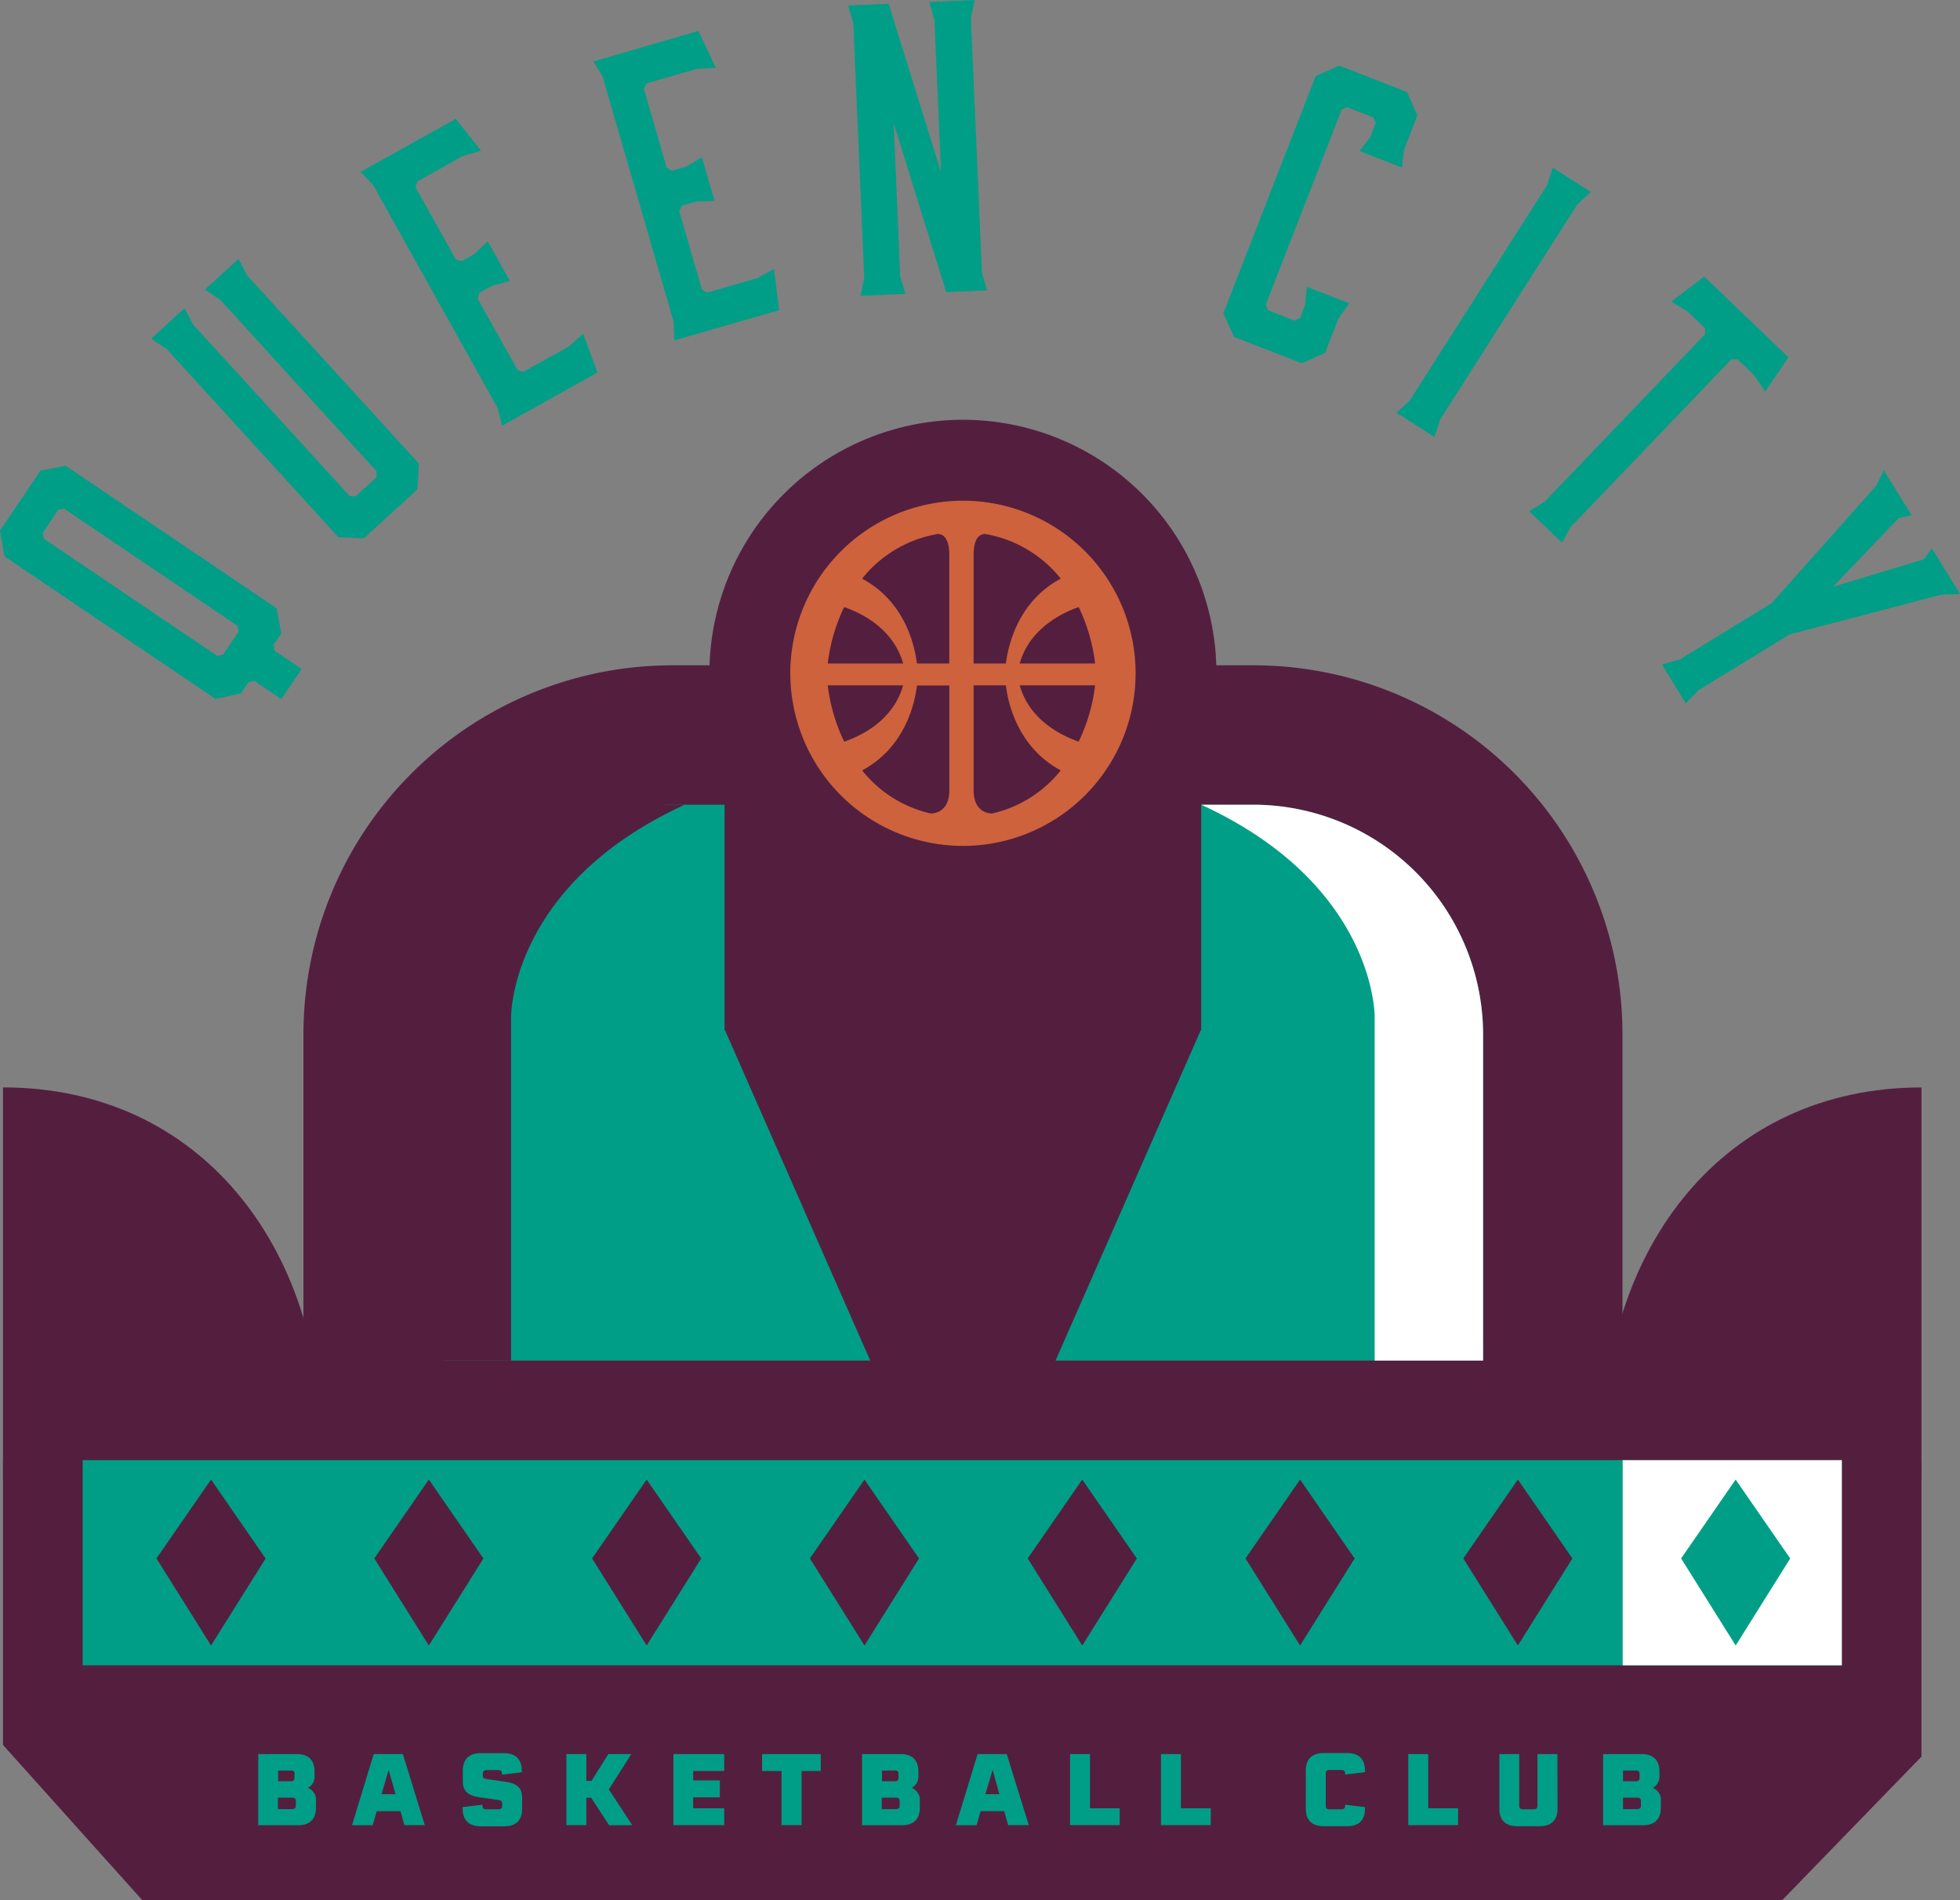<svg xmlns="http://www.w3.org/2000/svg" id="Layer_1" width="379.66" height="368.18" data-name="Layer 1"><rect width="100%" height="100%" fill="#808080" stroke="none"/><defs id="defs4"><style id="style2">.cls-3{fill:#fff}.cls-4{fill:#541f3e}.cls-5{fill:#009e87}</style></defs><path id="path192" d="M137.41 130.44a49.11 49.11 0 1 0 49.1-49.11 49.16 49.16 0 0 0-49.1 49.11m15.82 0a33.29 33.29 0 1 1 33.28 33.28 33.32 33.32 0 0 1-33.23-33.28z" class="cls-4" style="fill:#541f3e"/><path id="path194" d="M130.17 142.41h112.69a57.89 57.89 0 0 1 57.89 57.89v76.79H72.28v-76.8a57.89 57.89 0 0 1 57.89-57.88" class="cls-5" style="fill:#009e87"/><path id="path196" d="M314.28 290.61H58.78v-90.32a71.48 71.48 0 0 1 71.39-71.39h112.69a71.48 71.48 0 0 1 71.42 71.39zm-228.49-27h201.49v-63.32a44.56 44.56 0 0 0-44.38-44.38H130.17a44.56 44.56 0 0 0-44.38 44.38z" class="cls-4" style="fill:#541f3e"/><path id="rect198" d="M140.35 136.35h92.33v63.22h-92.33z" class="cls-4" style="fill:#541f3e"/><circle id="circle200" cx="186.51" cy="130.44" r="41.2" style="fill:#cd623d"/><path id="path202" d="M141.28 130.44a45.25 45.25 0 1 1 45.24 45.25 45.29 45.29 0 0 1-45.24-45.25m11.81 0a33.44 33.44 0 1 0 33.43-33.43 33.47 33.47 0 0 0-33.44 33.43z" class="cls-4" style="fill:#541f3e"/><path id="path204" d="M174.94 128.55h-14.6a34.5 34.5 0 0 1 3.18-10.94c3.76 1.33 9.55 4.36 11.42 10.94" class="cls-4" style="fill:#541f3e"/><path id="path206" d="M174.94 132.78h-14.6a34.5 34.5 0 0 0 3.18 10.91c3.76-1.29 9.55-4.33 11.42-10.91" class="cls-4" style="fill:#541f3e"/><path id="path208" d="M180.28 157.61a23.73 23.73 0 0 1-13.28-8.35c8.2-4.39 10.16-12.72 10.62-16.45h6.27v20.31c-.01 4.43-3.21 4.49-3.61 4.49" class="cls-4" style="fill:#541f3e"/><path id="path210" d="M183.88 107.55v21h-6.27c-.46-3.73-2.42-12.05-10.62-16.44a23.9 23.9 0 0 1 14.7-8.66c.95.04 2.19.72 2.19 4.1" class="cls-4" style="fill:#541f3e"/><path id="path212" d="M197.52 128.55h14.6a34.2 34.2 0 0 0-3.18-10.94c-3.66 1.33-9.55 4.36-11.42 10.94" class="cls-4" style="fill:#541f3e"/><path id="path214" d="M197.52 132.78h14.6a34.2 34.2 0 0 1-3.18 10.91c-3.66-1.29-9.55-4.33-11.42-10.91" class="cls-4" style="fill:#541f3e"/><path id="path216" d="M192.19 157.61a23.7 23.7 0 0 0 13.28-8.35c-8.19-4.42-10.19-12.75-10.62-16.48h-6.26v20.31c0 4.46 3.19 4.52 3.6 4.52" class="cls-4" style="fill:#541f3e"/><path id="path218" d="M188.59 107.55v21h6.26c.47-3.73 2.43-12.05 10.62-16.44a23.9 23.9 0 0 0-14.69-8.66c-.95.04-2.19.72-2.19 4.1" class="cls-4" style="fill:#541f3e"/><path id="polygon220" d="M543.35 374.91h-92.23l30.87 70.24h30.49z" class="cls-4" style="fill:#541f3e" transform="translate(-310.72 -175.39)"/><path id="path222" d="M310.46 286.69h61.74v-76c-38.36 0-61.74 31.1-61.74 69.46z" class="cls-4" style="fill:#541f3e"/><path id="path224" d="M62.28 286.68H.58v-76c38.36 0 61.74 31.1 61.74 69.46z" class="cls-4" style="fill:#541f3e"/><path id="polygon226" d="m311.3 513.47 27.01 30.1h317.6l27.01-27.84v-57.05H311.3z" class="cls-4" style="fill:#541f3e" transform="translate(-310.72 -175.39)"/><path id="rect228" d="M-356.76-322.65h340.75v39.75h-340.75z" class="cls-5" style="fill:#009e87" transform="scale(-1)"/><path id="rect230" d="M-356.77-322.65h42.45v39.75h-42.45z" class="cls-3" style="fill:#fff" transform="scale(-1)"/><path id="polygon232" d="m530.93 477.34-10.57-15.29-10.57 15.28 10.57 16.87z" class="cls-4" style="fill:#541f3e" transform="translate(-310.72 -175.39)"/><path id="polygon234" d="m573.12 477.34-10.57-15.29-10.57 15.28 10.57 16.87z" class="cls-4" style="fill:#541f3e" transform="translate(-310.72 -175.39)"/><path id="polygon236" d="m615.3 477.34-10.56-15.29-10.57 15.28 10.57 16.87z" class="cls-4" style="fill:#541f3e" transform="translate(-310.72 -175.39)"/><path id="polygon238" d="m657.49 477.34-10.57-15.29-10.56 15.28 10.57 16.87z" class="cls-5" style="fill:#009e87" transform="translate(-310.72 -175.39)"/><path id="polygon240" d="m362.17 477.34-10.57-15.29-10.57 15.28 10.57 16.87z" class="cls-4" style="fill:#541f3e" transform="translate(-310.72 -175.39)"/><path id="polygon242" d="m404.36 477.34-10.57-15.29-10.57 15.28 10.57 16.87z" class="cls-4" style="fill:#541f3e" transform="translate(-310.72 -175.39)"/><path id="polygon244" d="m446.55 477.34-10.57-15.29-10.57 15.28 10.57 16.87z" class="cls-4" style="fill:#541f3e" transform="translate(-310.72 -175.39)"/><path id="polygon246" d="m488.74 477.34-10.57-15.29-10.57 15.28 10.57 16.87z" class="cls-4" style="fill:#541f3e" transform="translate(-310.72 -175.39)"/><path id="path248" d="M232.68 155.91h10.18a44.56 44.56 0 0 1 44.42 44.38v63.32h-21v-66.57s.34-25.52-33.6-41.13" class="cls-3" style="fill:#fff"/><path id="path250" d="M132.63 155.91h-10.18a44.54 44.54 0 0 0-44.37 44.38v63.32H99v-66.57s-.31-25.52 33.63-41.13" class="cls-4" style="fill:#541f3e"/><path id="path252" d="m12.71 90.23 40.88 27.62.9 4.9-1.5 2.21.22 1.13 5.22 3.52-3.94 5.84-5.21-3.53-1.13.22-1.49 2.21-4.92 1.06L.86 107.79l-.86-5 7.84-11.6zm-1.43 8.54-3 4.48.22 1.13 33.58 22.69 1.13-.22 3-4.48-.22-1.13-33.58-22.69z" class="cls-5" style="fill:#009e87"/><path id="path254" d="m47.88 53.36 33.26 36.45-.28 5-10.4 9.49-4.92-.23-33.26-36.46-3-2 6.45-5.89 1.69 3.17 30.32 33.22 1.15.05 4.05-3.7v-1.15L42.68 58.1l-3-2 6.52-5.94z" class="cls-5" style="fill:#009e87"/><path id="path256" d="m97.28 82.47-.92-3.48-24.08-43.13-2.44-2.55 18.44-10.29 4.89 6.17-3.57 1.06-8.79 4.92-.32 1.11 7.81 14 1.11.32 2.45-1.37 2.61-2.48 4.3 7.7-3.48.92-2.45 1.37-.32 1.11 7.76 13.87 1.11.31 8.79-4.91 2.78-2.48 2.76 7.53z" class="cls-5" style="fill:#009e87"/><path id="path258" d="m130.6 65.95-.11-3.59-13.74-47.46-1.8-3L135.28 6l3.37 7.13-3.71.22-9.68 2.8-.55 1 4.44 15.37 1 .56 2.71-.78 3.09-1.83 2.46 8.47-3.6.12-2.7.78-.56 1 4.43 15.3 1 .55 9.68-2.8 3.26-1.79 1 8z" class="cls-5" style="fill:#009e87"/><path id="path260" d="m175.41 56.93-8.74.38.74-3.45-2.13-49.36-1-3.44 7.85-.34 10.15 32.63L181 3.82l-1-3.44 8.81-.38-.74 3.51 2.14 49.37 1 3.37-7.93.36-10.16-32.71 1.25 29.71z" class="cls-5" style="fill:#009e87"/><path id="path262" d="m236.96 60.72 17.9-46 4.58-2 13.11 5.11 2 4.51-2.58 6.63-.41 3.49-8.21-3.2 2.13-2.82 1-2.62-.47-1.06-5.11-2-1 .46-14.73 37.83.46 1.06 5.11 2 1.05-.47 1-2.55.34-3.52 8.21 3.19-2.06 2.93-2.61 6.69-4.51 2-13.11-5.1z" class="cls-5" style="fill:#009e87"/><path id="path264" d="m277.88 84.67-7.37-4.7 2.58-2.4 26.57-41.67 1.12-3.41 7.37 4.7-2.62 2.42-26.57 41.67z" class="cls-5" style="fill:#009e87"/><path id="path266" d="m341.92 75.88-2.11-3.16-3.26-3.11h-1.16l-31.11 32.46-1.72 3.08-6.36-6.1 3-1.85 31.08-32.45v-1.16l-3.37-3.23-3.18-1.92 6.39-4.85 16.31 15.64z" class="cls-5" style="fill:#009e87"/><path id="path268" d="m329.05 133.7-2.5 2.58-4.62-7.52 3.48-1 17.8-10.93 20.27-22.78 1.41-2.95 5.39 8.71-2.51.59-12.72 13.28 17.6-5.32 1.58-2.1 5.43 8.84-3.59.11-29.43 7.71z" class="cls-5" style="fill:#009e87"/><path id="path270" d="M61.2 349.04v1.19c0 2.22-1.19 3.4-3.45 3.4h-7.72v-13.78h7.46c2.25 0 3.44 1.17 3.44 3.39v.89a2.45 2.45 0 0 1-1.29 2.27 2.49 2.49 0 0 1 1.56 2.64m-4.89-6h-2.43v2.08h2.4c.58 0 .77-.19.77-.75v-.58c.03-.59-.16-.78-.77-.78zm1 6c0-.56-.19-.75-.77-.75h-2.7v2.22h2.7c.58 0 .77-.2.77-.76z" class="cls-5" style="fill:#009e87"/><path id="path272" d="M77.57 350.91h-4.59l-.79 2.72h-4l4.2-13.78h5.65l4.24 13.76h-3.95zm-.94-3.28-1.35-4.72-1.37 4.7z" class="cls-5" style="fill:#009e87"/><path id="path274" d="M89.62 350.43a.9.9 0 0 1 0-.31l3.83-.46v.13c0 .56.2.75.77.75h2.28c.58 0 .77-.19.77-.75v-.38c0-.49-.19-.58-1.22-.74l-3.08-.44c-2.39-.35-3.31-1.21-3.31-3.16v-2c0-2.22 1.19-3.4 3.45-3.4h4.51c2.25 0 3.45 1.18 3.45 3.4a.9.9 0 0 1 0 .3l-3.84.47v-.14c0-.56-.19-.75-.77-.75h-2.12c-.6 0-.81.21-.81.75v.33c0 .5.14.58 1.23.73l3.09.45c2.41.34 3.29 1.21 3.29 3.19v2.05c0 2.21-1.19 3.39-3.45 3.39h-4.62c-2.26-.02-3.45-1.23-3.45-3.41" class="cls-5" style="fill:#009e87"/><path id="path276" d="M114.52 348.31h-.94v5.3h-3.86v-13.76h3.86v5.18h1l3.26-5.18h4.44l-4.34 6.84 4.53 6.94h-4.49z" class="cls-5" style="fill:#009e87"/><path id="path278" d="M134.28 343.12v1.83h5.16v3.28h-5.16v2.12h6v3.26h-9.83v-13.76h9.83v3.27z" class="cls-5" style="fill:#009e87"/><path id="path280" d="M158.99 343.12h-3.71v10.49h-3.9v-10.49h-3.76v-3.27h11.37z" class="cls-5" style="fill:#009e87"/><path id="path282" d="M178.17 349.04v1.19c0 2.22-1.2 3.4-3.45 3.4h-7.73v-13.78h7.46c2.25 0 3.45 1.17 3.45 3.39v.89a2.47 2.47 0 0 1-1.29 2.27 2.51 2.51 0 0 1 1.56 2.64m-4.9-6h-2.43v2.08h2.44c.58 0 .77-.19.77-.75v-.58c-.01-.59-.2-.78-.77-.78zm1 6c0-.56-.19-.75-.77-.75h-2.7v2.22h2.7c.58 0 .77-.2.77-.76z" class="cls-5" style="fill:#009e87"/><path id="path284" d="M194.53 350.91h-4.58l-.79 2.72h-4l4.21-13.78h5.64l4.27 13.76h-4zm-.94-3.28-1.31-4.72-1.41 4.7z" class="cls-5" style="fill:#009e87"/><path id="path286" d="M216.89 350.35v3.26h-9.61v-13.76h3.85v10.5z" class="cls-5" style="fill:#009e87"/><path id="path288" d="M234.53 350.35v3.26h-9.64v-13.76h3.86v10.5z" class="cls-5" style="fill:#009e87"/><path id="path290" d="M252.94 350.43v-7.38c0-2.22 1.19-3.4 3.45-3.4h4.56c2.26 0 3.45 1.18 3.45 3.4a2 2 0 0 1 0 .3l-3.84.47v-.14c0-.56-.19-.75-.77-.75h-2.22c-.57 0-.77.19-.77.75v6.11c0 .56.2.75.77.75h2.22c.58 0 .77-.19.77-.75v-.13l3.84.46a2 2 0 0 1 0 .31c0 2.21-1.19 3.39-3.45 3.39h-4.56c-2.26 0-3.45-1.21-3.45-3.39" class="cls-5" style="fill:#009e87"/><path id="path292" d="M282.43 350.35v3.26h-9.64v-13.76h3.86v10.5z" class="cls-5" style="fill:#009e87"/><path id="path294" d="M301.7 350.43c0 2.21-1.19 3.39-3.45 3.39h-4.37c-2.26 0-3.45-1.18-3.45-3.39v-10.58h3.85v9.94c0 .56.19.75.77.75h2c.57 0 .77-.19.77-.75v-9.94h3.85z" class="cls-5" style="fill:#009e87"/><path id="path296" d="M321.71 349.04v1.19c0 2.22-1.2 3.4-3.45 3.4h-7.73v-13.78h7.46c2.25 0 3.45 1.17 3.45 3.39v.89a2.47 2.47 0 0 1-1.29 2.27 2.49 2.49 0 0 1 1.56 2.64m-4.9-6h-2.42v2.08h2.42c.58 0 .78-.19.78-.75v-.58c0-.59-.2-.78-.78-.78zm1.05 6c0-.56-.2-.75-.78-.75h-2.69v2.22h2.69c.58 0 .78-.2.78-.76z" class="cls-5" style="fill:#009e87"/></svg>